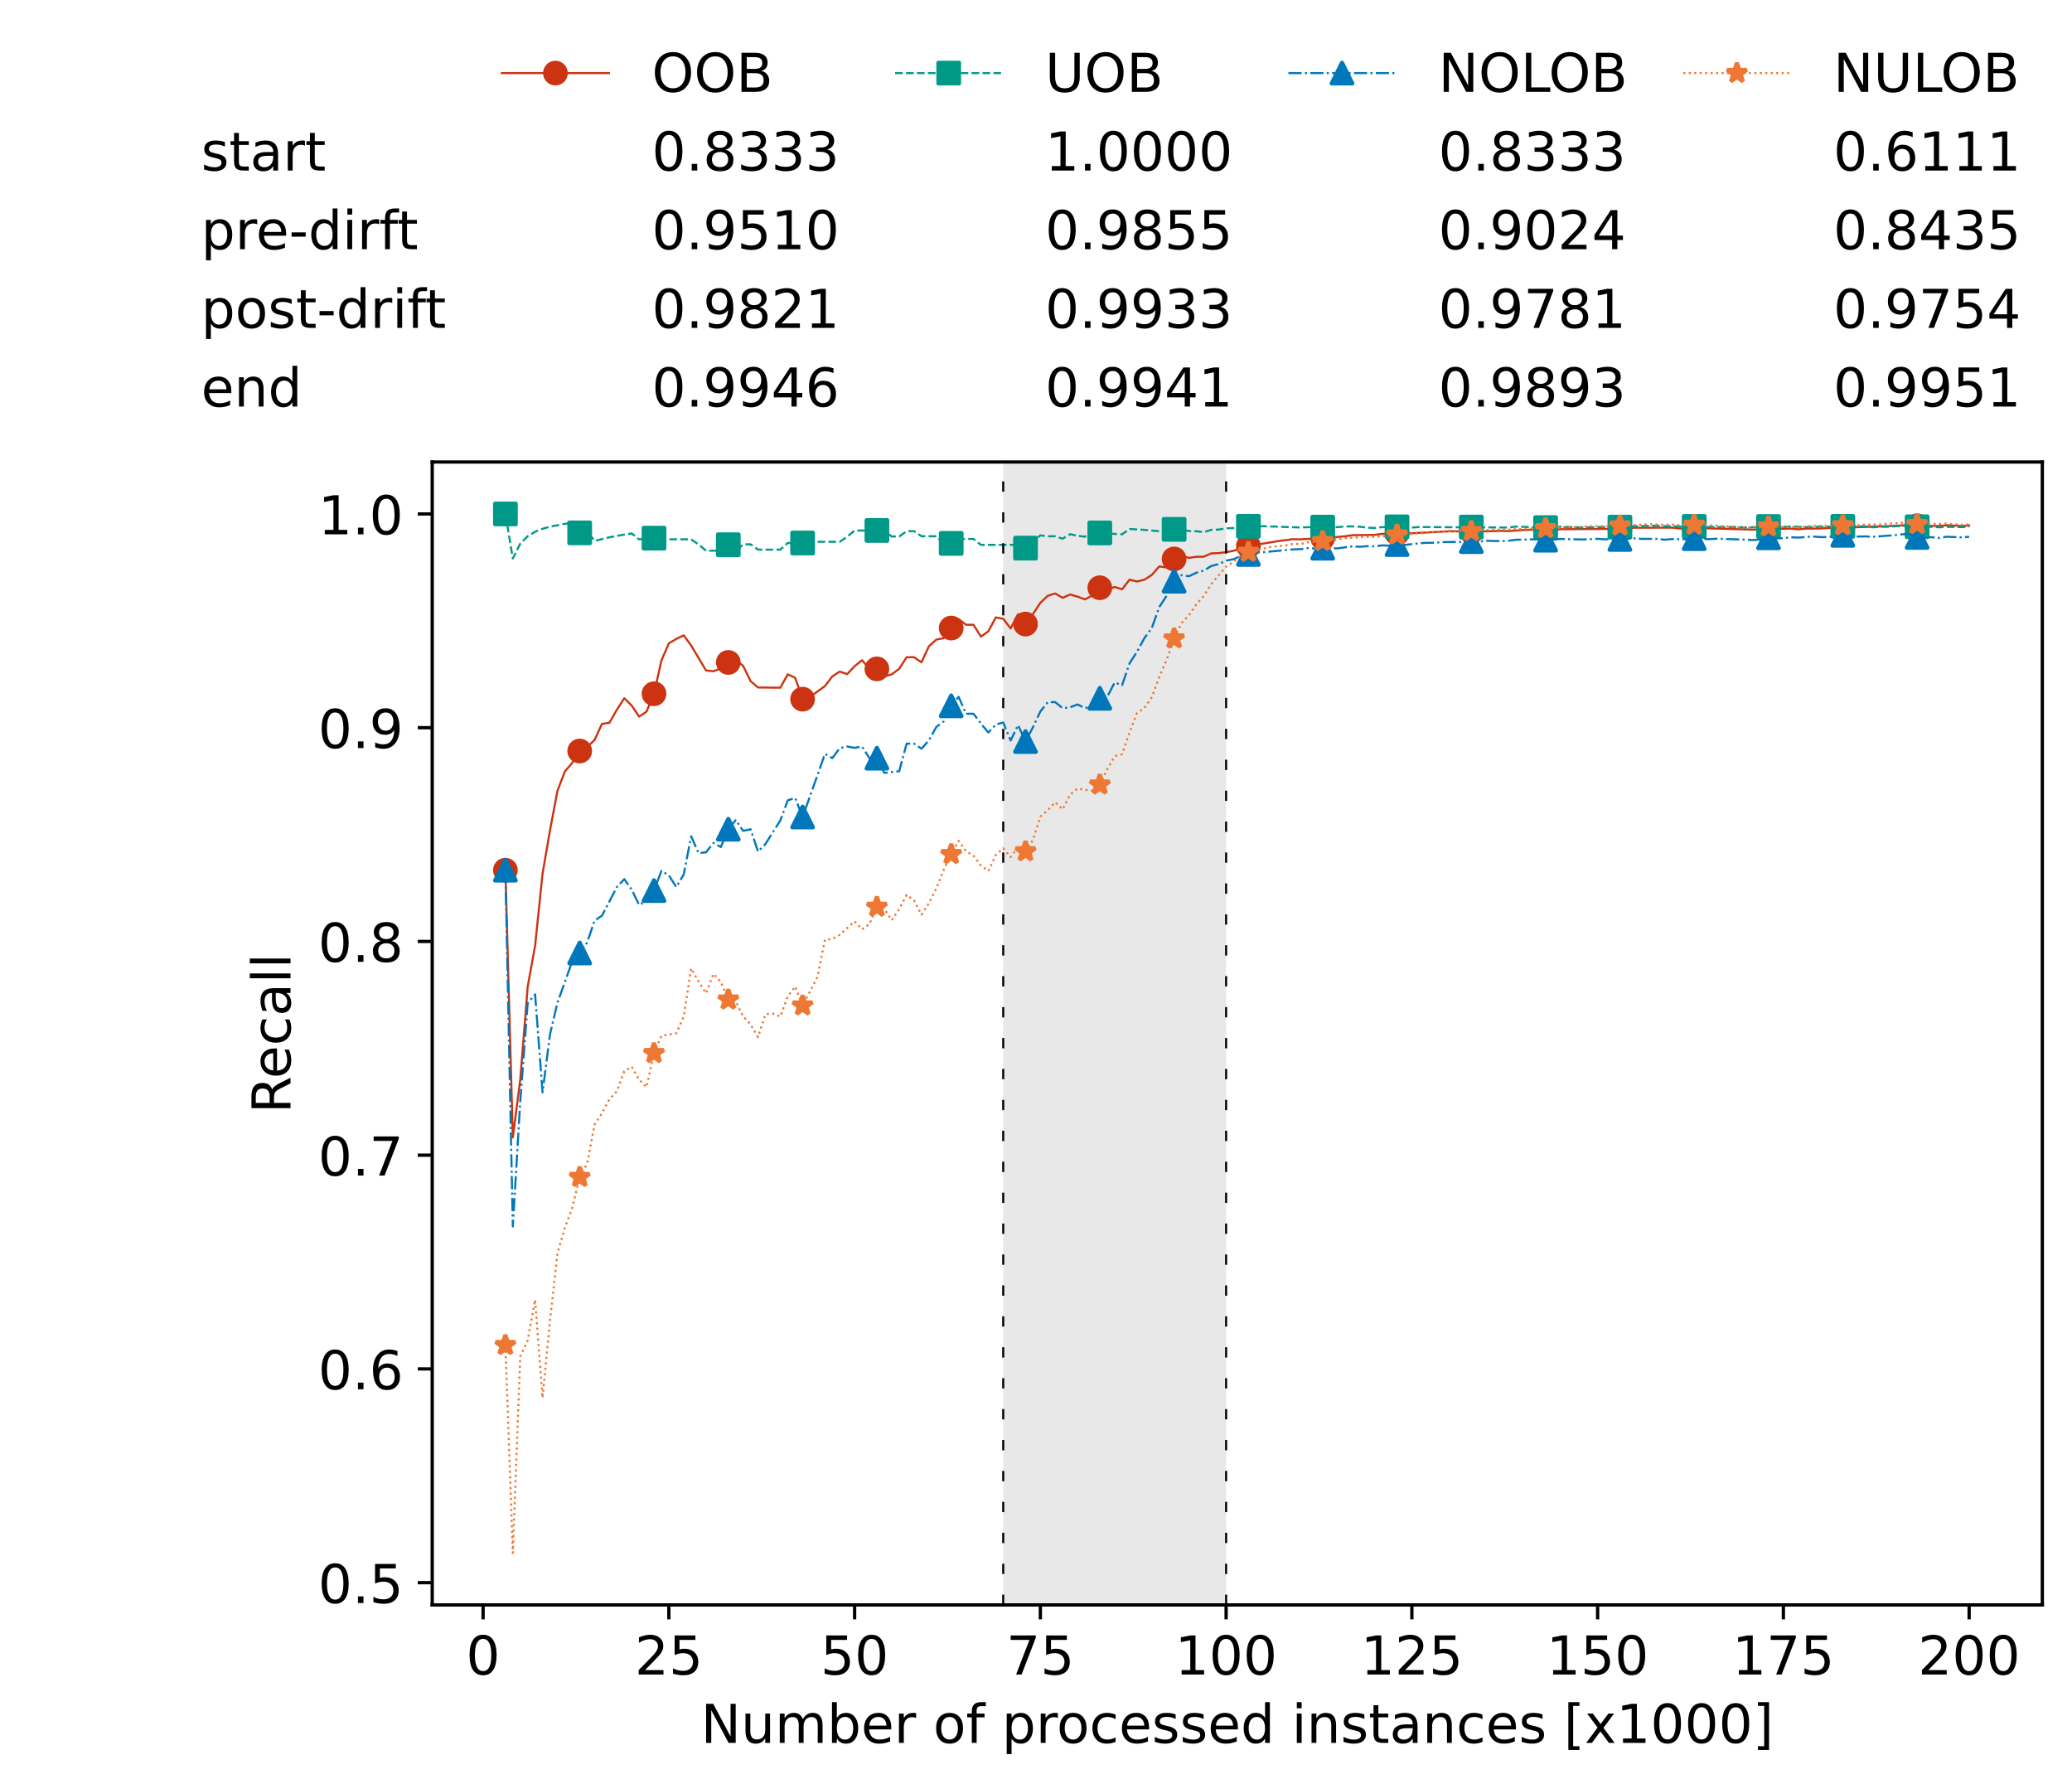 <?xml version="1.0" encoding="utf-8" standalone="no"?>
<!DOCTYPE svg PUBLIC "-//W3C//DTD SVG 1.1//EN"
  "http://www.w3.org/Graphics/SVG/1.1/DTD/svg11.dtd">
<!-- Created with matplotlib (https://matplotlib.org/) -->
<svg height="432.615pt" version="1.1" viewBox="0 0 502.65 432.615" width="502.65pt" xmlns="http://www.w3.org/2000/svg" xmlns:xlink="http://www.w3.org/1999/xlink">
 <defs>
  <style type="text/css">*{stroke-linecap:butt;stroke-linejoin:round;}</style>
 </defs>
 <g id="figure_1">
  <g id="patch_1">
   <path d="M 0 432.615 
L 502.65 432.615 
L 502.65 0 
L 0 0 
z
" style="fill:#ffffff;"/>
  </g>
  <g id="axes_1">
   <g id="patch_2">
    <path d="M 104.85 389.252 
L 495.45 389.252 
L 495.45 112.052 
L 104.85 112.052 
z
" style="fill:#ffffff;"/>
   </g>
   <g id="patch_3">
    <path clip-path="url(#p78796650f0)" d="M 297.446 389.252 
L 297.446 112.052 
L 243.372 112.052 
L 243.372 389.252 
z
" style="fill:#d3d3d3;opacity:0.5;"/>
   </g>
   <g id="matplotlib.axis_1">
    <g id="xtick_1">
     <g id="line2d_1">
      <defs>
       <path d="M 0 0 
L 0 3.5 
" id="m66354fc87b" style="stroke:#000000;stroke-width:0.8;"/>
      </defs>
      <g>
       <use style="stroke:#000000;stroke-width:0.8;" x="117.197" xlink:href="#m66354fc87b" y="389.252"/>
      </g>
     </g>
     <g id="text_1">
      <!-- 0 -->
      <g transform="translate(113.061 406.13)scale(0.13 -0.13)">
       <defs>
        <path d="M 31.781 66.406 
Q 24.172 66.406 20.328 58.906 
Q 16.5 51.422 16.5 36.375 
Q 16.5 21.391 20.328 13.891 
Q 24.172 6.391 31.781 6.391 
Q 39.453 6.391 43.281 13.891 
Q 47.125 21.391 47.125 36.375 
Q 47.125 51.422 43.281 58.906 
Q 39.453 66.406 31.781 66.406 
z
M 31.781 74.219 
Q 44.047 74.219 50.516 64.516 
Q 56.984 54.828 56.984 36.375 
Q 56.984 17.969 50.516 8.266 
Q 44.047 -1.422 31.781 -1.422 
Q 19.531 -1.422 13.062 8.266 
Q 6.594 17.969 6.594 36.375 
Q 6.594 54.828 13.062 64.516 
Q 19.531 74.219 31.781 74.219 
z
" id="DejaVuSans-48"/>
       </defs>
       <use xlink:href="#DejaVuSans-48"/>
      </g>
     </g>
    </g>
    <g id="xtick_2">
     <g id="line2d_2">
      <g>
       <use style="stroke:#000000;stroke-width:0.8;" x="162.259" xlink:href="#m66354fc87b" y="389.252"/>
      </g>
     </g>
     <g id="text_2">
      <!-- 25 -->
      <g transform="translate(153.988 406.13)scale(0.13 -0.13)">
       <defs>
        <path d="M 19.188 8.297 
L 53.609 8.297 
L 53.609 0 
L 7.328 0 
L 7.328 8.297 
Q 12.938 14.109 22.625 23.891 
Q 32.328 33.688 34.812 36.531 
Q 39.547 41.844 41.422 45.531 
Q 43.312 49.219 43.312 52.781 
Q 43.312 58.594 39.234 62.25 
Q 35.156 65.922 28.609 65.922 
Q 23.969 65.922 18.812 64.312 
Q 13.672 62.703 7.812 59.422 
L 7.812 69.391 
Q 13.766 71.781 18.938 73 
Q 24.125 74.219 28.422 74.219 
Q 39.75 74.219 46.484 68.547 
Q 53.219 62.891 53.219 53.422 
Q 53.219 48.922 51.531 44.891 
Q 49.859 40.875 45.406 35.406 
Q 44.188 33.984 37.641 27.219 
Q 31.109 20.453 19.188 8.297 
z
" id="DejaVuSans-50"/>
        <path d="M 10.797 72.906 
L 49.516 72.906 
L 49.516 64.594 
L 19.828 64.594 
L 19.828 46.734 
Q 21.969 47.469 24.109 47.828 
Q 26.266 48.188 28.422 48.188 
Q 40.625 48.188 47.75 41.5 
Q 54.891 34.812 54.891 23.391 
Q 54.891 11.625 47.562 5.094 
Q 40.234 -1.422 26.906 -1.422 
Q 22.312 -1.422 17.547 -0.641 
Q 12.797 0.141 7.719 1.703 
L 7.719 11.625 
Q 12.109 9.234 16.797 8.062 
Q 21.484 6.891 26.703 6.891 
Q 35.156 6.891 40.078 11.328 
Q 45.016 15.766 45.016 23.391 
Q 45.016 31 40.078 35.438 
Q 35.156 39.891 26.703 39.891 
Q 22.75 39.891 18.812 39.016 
Q 14.891 38.141 10.797 36.281 
z
" id="DejaVuSans-53"/>
       </defs>
       <use xlink:href="#DejaVuSans-50"/>
       <use x="63.623" xlink:href="#DejaVuSans-53"/>
      </g>
     </g>
    </g>
    <g id="xtick_3">
     <g id="line2d_3">
      <g>
       <use style="stroke:#000000;stroke-width:0.8;" x="207.322" xlink:href="#m66354fc87b" y="389.252"/>
      </g>
     </g>
     <g id="text_3">
      <!-- 50 -->
      <g transform="translate(199.05 406.13)scale(0.13 -0.13)">
       <use xlink:href="#DejaVuSans-53"/>
       <use x="63.623" xlink:href="#DejaVuSans-48"/>
      </g>
     </g>
    </g>
    <g id="xtick_4">
     <g id="line2d_4">
      <g>
       <use style="stroke:#000000;stroke-width:0.8;" x="252.384" xlink:href="#m66354fc87b" y="389.252"/>
      </g>
     </g>
     <g id="text_4">
      <!-- 75 -->
      <g transform="translate(244.113 406.13)scale(0.13 -0.13)">
       <defs>
        <path d="M 8.203 72.906 
L 55.078 72.906 
L 55.078 68.703 
L 28.609 0 
L 18.312 0 
L 43.219 64.594 
L 8.203 64.594 
z
" id="DejaVuSans-55"/>
       </defs>
       <use xlink:href="#DejaVuSans-55"/>
       <use x="63.623" xlink:href="#DejaVuSans-53"/>
      </g>
     </g>
    </g>
    <g id="xtick_5">
     <g id="line2d_5">
      <g>
       <use style="stroke:#000000;stroke-width:0.8;" x="297.446" xlink:href="#m66354fc87b" y="389.252"/>
      </g>
     </g>
     <g id="text_5">
      <!-- 100 -->
      <g transform="translate(285.039 406.13)scale(0.13 -0.13)">
       <defs>
        <path d="M 12.406 8.297 
L 28.516 8.297 
L 28.516 63.922 
L 10.984 60.406 
L 10.984 69.391 
L 28.422 72.906 
L 38.281 72.906 
L 38.281 8.297 
L 54.391 8.297 
L 54.391 0 
L 12.406 0 
z
" id="DejaVuSans-49"/>
       </defs>
       <use xlink:href="#DejaVuSans-49"/>
       <use x="63.623" xlink:href="#DejaVuSans-48"/>
       <use x="127.246" xlink:href="#DejaVuSans-48"/>
      </g>
     </g>
    </g>
    <g id="xtick_6">
     <g id="line2d_6">
      <g>
       <use style="stroke:#000000;stroke-width:0.8;" x="342.509" xlink:href="#m66354fc87b" y="389.252"/>
      </g>
     </g>
     <g id="text_6">
      <!-- 125 -->
      <g transform="translate(330.102 406.13)scale(0.13 -0.13)">
       <use xlink:href="#DejaVuSans-49"/>
       <use x="63.623" xlink:href="#DejaVuSans-50"/>
       <use x="127.246" xlink:href="#DejaVuSans-53"/>
      </g>
     </g>
    </g>
    <g id="xtick_7">
     <g id="line2d_7">
      <g>
       <use style="stroke:#000000;stroke-width:0.8;" x="387.571" xlink:href="#m66354fc87b" y="389.252"/>
      </g>
     </g>
     <g id="text_7">
      <!-- 150 -->
      <g transform="translate(375.164 406.13)scale(0.13 -0.13)">
       <use xlink:href="#DejaVuSans-49"/>
       <use x="63.623" xlink:href="#DejaVuSans-53"/>
       <use x="127.246" xlink:href="#DejaVuSans-48"/>
      </g>
     </g>
    </g>
    <g id="xtick_8">
     <g id="line2d_8">
      <g>
       <use style="stroke:#000000;stroke-width:0.8;" x="432.633" xlink:href="#m66354fc87b" y="389.252"/>
      </g>
     </g>
     <g id="text_8">
      <!-- 175 -->
      <g transform="translate(420.226 406.13)scale(0.13 -0.13)">
       <use xlink:href="#DejaVuSans-49"/>
       <use x="63.623" xlink:href="#DejaVuSans-55"/>
       <use x="127.246" xlink:href="#DejaVuSans-53"/>
      </g>
     </g>
    </g>
    <g id="xtick_9">
     <g id="line2d_9">
      <g>
       <use style="stroke:#000000;stroke-width:0.8;" x="477.695" xlink:href="#m66354fc87b" y="389.252"/>
      </g>
     </g>
     <g id="text_9">
      <!-- 200 -->
      <g transform="translate(465.289 406.13)scale(0.13 -0.13)">
       <use xlink:href="#DejaVuSans-50"/>
       <use x="63.623" xlink:href="#DejaVuSans-48"/>
       <use x="127.246" xlink:href="#DejaVuSans-48"/>
      </g>
     </g>
    </g>
    <g id="text_10">
     <!-- Number of processed instances [x1000] -->
     <g transform="translate(170.025 422.711)scale(0.13 -0.13)">
      <defs>
       <path d="M 9.812 72.906 
L 23.094 72.906 
L 55.422 11.922 
L 55.422 72.906 
L 64.984 72.906 
L 64.984 0 
L 51.703 0 
L 19.391 60.984 
L 19.391 0 
L 9.812 0 
z
" id="DejaVuSans-78"/>
       <path d="M 8.5 21.578 
L 8.5 54.688 
L 17.484 54.688 
L 17.484 21.922 
Q 17.484 14.156 20.5 10.266 
Q 23.531 6.391 29.594 6.391 
Q 36.859 6.391 41.078 11.031 
Q 45.312 15.672 45.312 23.688 
L 45.312 54.688 
L 54.297 54.688 
L 54.297 0 
L 45.312 0 
L 45.312 8.406 
Q 42.047 3.422 37.719 1 
Q 33.406 -1.422 27.688 -1.422 
Q 18.266 -1.422 13.375 4.438 
Q 8.5 10.297 8.5 21.578 
z
M 31.109 56 
z
" id="DejaVuSans-117"/>
       <path d="M 52 44.188 
Q 55.375 50.25 60.062 53.125 
Q 64.75 56 71.094 56 
Q 79.641 56 84.281 50.016 
Q 88.922 44.047 88.922 33.016 
L 88.922 0 
L 79.891 0 
L 79.891 32.719 
Q 79.891 40.578 77.094 44.375 
Q 74.312 48.188 68.609 48.188 
Q 61.625 48.188 57.562 43.547 
Q 53.516 38.922 53.516 30.906 
L 53.516 0 
L 44.484 0 
L 44.484 32.719 
Q 44.484 40.625 41.703 44.406 
Q 38.922 48.188 33.109 48.188 
Q 26.219 48.188 22.156 43.531 
Q 18.109 38.875 18.109 30.906 
L 18.109 0 
L 9.078 0 
L 9.078 54.688 
L 18.109 54.688 
L 18.109 46.188 
Q 21.188 51.219 25.484 53.609 
Q 29.781 56 35.688 56 
Q 41.656 56 45.828 52.969 
Q 50 49.953 52 44.188 
z
" id="DejaVuSans-109"/>
       <path d="M 48.688 27.297 
Q 48.688 37.203 44.609 42.844 
Q 40.531 48.484 33.406 48.484 
Q 26.266 48.484 22.188 42.844 
Q 18.109 37.203 18.109 27.297 
Q 18.109 17.391 22.188 11.75 
Q 26.266 6.109 33.406 6.109 
Q 40.531 6.109 44.609 11.75 
Q 48.688 17.391 48.688 27.297 
z
M 18.109 46.391 
Q 20.953 51.266 25.266 53.625 
Q 29.594 56 35.594 56 
Q 45.562 56 51.781 48.094 
Q 58.016 40.188 58.016 27.297 
Q 58.016 14.406 51.781 6.484 
Q 45.562 -1.422 35.594 -1.422 
Q 29.594 -1.422 25.266 0.953 
Q 20.953 3.328 18.109 8.203 
L 18.109 0 
L 9.078 0 
L 9.078 75.984 
L 18.109 75.984 
z
" id="DejaVuSans-98"/>
       <path d="M 56.203 29.594 
L 56.203 25.203 
L 14.891 25.203 
Q 15.484 15.922 20.484 11.062 
Q 25.484 6.203 34.422 6.203 
Q 39.594 6.203 44.453 7.469 
Q 49.312 8.734 54.109 11.281 
L 54.109 2.781 
Q 49.266 0.734 44.188 -0.344 
Q 39.109 -1.422 33.891 -1.422 
Q 20.797 -1.422 13.156 6.188 
Q 5.516 13.812 5.516 26.812 
Q 5.516 40.234 12.766 48.109 
Q 20.016 56 32.328 56 
Q 43.359 56 49.781 48.891 
Q 56.203 41.797 56.203 29.594 
z
M 47.219 32.234 
Q 47.125 39.594 43.094 43.984 
Q 39.062 48.391 32.422 48.391 
Q 24.906 48.391 20.391 44.141 
Q 15.875 39.891 15.188 32.172 
z
" id="DejaVuSans-101"/>
       <path d="M 41.109 46.297 
Q 39.594 47.172 37.812 47.578 
Q 36.031 48 33.891 48 
Q 26.266 48 22.188 43.047 
Q 18.109 38.094 18.109 28.812 
L 18.109 0 
L 9.078 0 
L 9.078 54.688 
L 18.109 54.688 
L 18.109 46.188 
Q 20.953 51.172 25.484 53.578 
Q 30.031 56 36.531 56 
Q 37.453 56 38.578 55.875 
Q 39.703 55.766 41.062 55.516 
z
" id="DejaVuSans-114"/>
       <path id="DejaVuSans-32"/>
       <path d="M 30.609 48.391 
Q 23.391 48.391 19.188 42.75 
Q 14.984 37.109 14.984 27.297 
Q 14.984 17.484 19.156 11.844 
Q 23.344 6.203 30.609 6.203 
Q 37.797 6.203 41.984 11.859 
Q 46.188 17.531 46.188 27.297 
Q 46.188 37.016 41.984 42.703 
Q 37.797 48.391 30.609 48.391 
z
M 30.609 56 
Q 42.328 56 49.016 48.375 
Q 55.719 40.766 55.719 27.297 
Q 55.719 13.875 49.016 6.219 
Q 42.328 -1.422 30.609 -1.422 
Q 18.844 -1.422 12.172 6.219 
Q 5.516 13.875 5.516 27.297 
Q 5.516 40.766 12.172 48.375 
Q 18.844 56 30.609 56 
z
" id="DejaVuSans-111"/>
       <path d="M 37.109 75.984 
L 37.109 68.5 
L 28.516 68.5 
Q 23.688 68.5 21.797 66.547 
Q 19.922 64.594 19.922 59.516 
L 19.922 54.688 
L 34.719 54.688 
L 34.719 47.703 
L 19.922 47.703 
L 19.922 0 
L 10.891 0 
L 10.891 47.703 
L 2.297 47.703 
L 2.297 54.688 
L 10.891 54.688 
L 10.891 58.5 
Q 10.891 67.625 15.141 71.797 
Q 19.391 75.984 28.609 75.984 
z
" id="DejaVuSans-102"/>
       <path d="M 18.109 8.203 
L 18.109 -20.797 
L 9.078 -20.797 
L 9.078 54.688 
L 18.109 54.688 
L 18.109 46.391 
Q 20.953 51.266 25.266 53.625 
Q 29.594 56 35.594 56 
Q 45.562 56 51.781 48.094 
Q 58.016 40.188 58.016 27.297 
Q 58.016 14.406 51.781 6.484 
Q 45.562 -1.422 35.594 -1.422 
Q 29.594 -1.422 25.266 0.953 
Q 20.953 3.328 18.109 8.203 
z
M 48.688 27.297 
Q 48.688 37.203 44.609 42.844 
Q 40.531 48.484 33.406 48.484 
Q 26.266 48.484 22.188 42.844 
Q 18.109 37.203 18.109 27.297 
Q 18.109 17.391 22.188 11.75 
Q 26.266 6.109 33.406 6.109 
Q 40.531 6.109 44.609 11.75 
Q 48.688 17.391 48.688 27.297 
z
" id="DejaVuSans-112"/>
       <path d="M 48.781 52.594 
L 48.781 44.188 
Q 44.969 46.297 41.141 47.344 
Q 37.312 48.391 33.406 48.391 
Q 24.656 48.391 19.812 42.844 
Q 14.984 37.312 14.984 27.297 
Q 14.984 17.281 19.812 11.734 
Q 24.656 6.203 33.406 6.203 
Q 37.312 6.203 41.141 7.25 
Q 44.969 8.297 48.781 10.406 
L 48.781 2.094 
Q 45.016 0.344 40.984 -0.531 
Q 36.969 -1.422 32.422 -1.422 
Q 20.062 -1.422 12.781 6.344 
Q 5.516 14.109 5.516 27.297 
Q 5.516 40.672 12.859 48.328 
Q 20.219 56 33.016 56 
Q 37.156 56 41.109 55.141 
Q 45.062 54.297 48.781 52.594 
z
" id="DejaVuSans-99"/>
       <path d="M 44.281 53.078 
L 44.281 44.578 
Q 40.484 46.531 36.375 47.5 
Q 32.281 48.484 27.875 48.484 
Q 21.188 48.484 17.844 46.438 
Q 14.5 44.391 14.5 40.281 
Q 14.5 37.156 16.891 35.375 
Q 19.281 33.594 26.516 31.984 
L 29.594 31.297 
Q 39.156 29.25 43.188 25.516 
Q 47.219 21.781 47.219 15.094 
Q 47.219 7.469 41.188 3.016 
Q 35.156 -1.422 24.609 -1.422 
Q 20.219 -1.422 15.453 -0.562 
Q 10.688 0.297 5.422 2 
L 5.422 11.281 
Q 10.406 8.688 15.234 7.391 
Q 20.062 6.109 24.812 6.109 
Q 31.156 6.109 34.562 8.281 
Q 37.984 10.453 37.984 14.406 
Q 37.984 18.062 35.516 20.016 
Q 33.062 21.969 24.703 23.781 
L 21.578 24.516 
Q 13.234 26.266 9.516 29.906 
Q 5.812 33.547 5.812 39.891 
Q 5.812 47.609 11.281 51.797 
Q 16.75 56 26.812 56 
Q 31.781 56 36.172 55.266 
Q 40.578 54.547 44.281 53.078 
z
" id="DejaVuSans-115"/>
       <path d="M 45.406 46.391 
L 45.406 75.984 
L 54.391 75.984 
L 54.391 0 
L 45.406 0 
L 45.406 8.203 
Q 42.578 3.328 38.25 0.953 
Q 33.938 -1.422 27.875 -1.422 
Q 17.969 -1.422 11.734 6.484 
Q 5.516 14.406 5.516 27.297 
Q 5.516 40.188 11.734 48.094 
Q 17.969 56 27.875 56 
Q 33.938 56 38.25 53.625 
Q 42.578 51.266 45.406 46.391 
z
M 14.797 27.297 
Q 14.797 17.391 18.875 11.75 
Q 22.953 6.109 30.078 6.109 
Q 37.203 6.109 41.297 11.75 
Q 45.406 17.391 45.406 27.297 
Q 45.406 37.203 41.297 42.844 
Q 37.203 48.484 30.078 48.484 
Q 22.953 48.484 18.875 42.844 
Q 14.797 37.203 14.797 27.297 
z
" id="DejaVuSans-100"/>
       <path d="M 9.422 54.688 
L 18.406 54.688 
L 18.406 0 
L 9.422 0 
z
M 9.422 75.984 
L 18.406 75.984 
L 18.406 64.594 
L 9.422 64.594 
z
" id="DejaVuSans-105"/>
       <path d="M 54.891 33.016 
L 54.891 0 
L 45.906 0 
L 45.906 32.719 
Q 45.906 40.484 42.875 44.328 
Q 39.844 48.188 33.797 48.188 
Q 26.516 48.188 22.312 43.547 
Q 18.109 38.922 18.109 30.906 
L 18.109 0 
L 9.078 0 
L 9.078 54.688 
L 18.109 54.688 
L 18.109 46.188 
Q 21.344 51.125 25.703 53.562 
Q 30.078 56 35.797 56 
Q 45.219 56 50.047 50.172 
Q 54.891 44.344 54.891 33.016 
z
" id="DejaVuSans-110"/>
       <path d="M 18.312 70.219 
L 18.312 54.688 
L 36.812 54.688 
L 36.812 47.703 
L 18.312 47.703 
L 18.312 18.016 
Q 18.312 11.328 20.141 9.422 
Q 21.969 7.516 27.594 7.516 
L 36.812 7.516 
L 36.812 0 
L 27.594 0 
Q 17.188 0 13.234 3.875 
Q 9.281 7.766 9.281 18.016 
L 9.281 47.703 
L 2.688 47.703 
L 2.688 54.688 
L 9.281 54.688 
L 9.281 70.219 
z
" id="DejaVuSans-116"/>
       <path d="M 34.281 27.484 
Q 23.391 27.484 19.188 25 
Q 14.984 22.516 14.984 16.5 
Q 14.984 11.719 18.141 8.906 
Q 21.297 6.109 26.703 6.109 
Q 34.188 6.109 38.703 11.406 
Q 43.219 16.703 43.219 25.484 
L 43.219 27.484 
z
M 52.203 31.203 
L 52.203 0 
L 43.219 0 
L 43.219 8.297 
Q 40.141 3.328 35.547 0.953 
Q 30.953 -1.422 24.312 -1.422 
Q 15.922 -1.422 10.953 3.297 
Q 6 8.016 6 15.922 
Q 6 25.141 12.172 29.828 
Q 18.359 34.516 30.609 34.516 
L 43.219 34.516 
L 43.219 35.406 
Q 43.219 41.609 39.141 45 
Q 35.062 48.391 27.688 48.391 
Q 23 48.391 18.547 47.266 
Q 14.109 46.141 10.016 43.891 
L 10.016 52.203 
Q 14.938 54.109 19.578 55.047 
Q 24.219 56 28.609 56 
Q 40.484 56 46.344 49.844 
Q 52.203 43.703 52.203 31.203 
z
" id="DejaVuSans-97"/>
       <path d="M 8.594 75.984 
L 29.297 75.984 
L 29.297 69 
L 17.578 69 
L 17.578 -6.203 
L 29.297 -6.203 
L 29.297 -13.188 
L 8.594 -13.188 
z
" id="DejaVuSans-91"/>
       <path d="M 54.891 54.688 
L 35.109 28.078 
L 55.906 0 
L 45.312 0 
L 29.391 21.484 
L 13.484 0 
L 2.875 0 
L 24.125 28.609 
L 4.688 54.688 
L 15.281 54.688 
L 29.781 35.203 
L 44.281 54.688 
z
" id="DejaVuSans-120"/>
       <path d="M 30.422 75.984 
L 30.422 -13.188 
L 9.719 -13.188 
L 9.719 -6.203 
L 21.391 -6.203 
L 21.391 69 
L 9.719 69 
L 9.719 75.984 
z
" id="DejaVuSans-93"/>
      </defs>
      <use xlink:href="#DejaVuSans-78"/>
      <use x="74.805" xlink:href="#DejaVuSans-117"/>
      <use x="138.184" xlink:href="#DejaVuSans-109"/>
      <use x="235.596" xlink:href="#DejaVuSans-98"/>
      <use x="299.072" xlink:href="#DejaVuSans-101"/>
      <use x="360.596" xlink:href="#DejaVuSans-114"/>
      <use x="401.709" xlink:href="#DejaVuSans-32"/>
      <use x="433.496" xlink:href="#DejaVuSans-111"/>
      <use x="494.678" xlink:href="#DejaVuSans-102"/>
      <use x="529.883" xlink:href="#DejaVuSans-32"/>
      <use x="561.67" xlink:href="#DejaVuSans-112"/>
      <use x="625.146" xlink:href="#DejaVuSans-114"/>
      <use x="664.01" xlink:href="#DejaVuSans-111"/>
      <use x="725.191" xlink:href="#DejaVuSans-99"/>
      <use x="780.172" xlink:href="#DejaVuSans-101"/>
      <use x="841.695" xlink:href="#DejaVuSans-115"/>
      <use x="893.795" xlink:href="#DejaVuSans-115"/>
      <use x="945.895" xlink:href="#DejaVuSans-101"/>
      <use x="1007.418" xlink:href="#DejaVuSans-100"/>
      <use x="1070.895" xlink:href="#DejaVuSans-32"/>
      <use x="1102.682" xlink:href="#DejaVuSans-105"/>
      <use x="1130.465" xlink:href="#DejaVuSans-110"/>
      <use x="1193.844" xlink:href="#DejaVuSans-115"/>
      <use x="1245.943" xlink:href="#DejaVuSans-116"/>
      <use x="1285.152" xlink:href="#DejaVuSans-97"/>
      <use x="1346.432" xlink:href="#DejaVuSans-110"/>
      <use x="1409.811" xlink:href="#DejaVuSans-99"/>
      <use x="1464.791" xlink:href="#DejaVuSans-101"/>
      <use x="1526.314" xlink:href="#DejaVuSans-115"/>
      <use x="1578.414" xlink:href="#DejaVuSans-32"/>
      <use x="1610.201" xlink:href="#DejaVuSans-91"/>
      <use x="1649.215" xlink:href="#DejaVuSans-120"/>
      <use x="1708.395" xlink:href="#DejaVuSans-49"/>
      <use x="1772.018" xlink:href="#DejaVuSans-48"/>
      <use x="1835.641" xlink:href="#DejaVuSans-48"/>
      <use x="1899.264" xlink:href="#DejaVuSans-48"/>
      <use x="1962.887" xlink:href="#DejaVuSans-93"/>
     </g>
    </g>
   </g>
   <g id="matplotlib.axis_2">
    <g id="ytick_1">
     <g id="line2d_10">
      <defs>
       <path d="M 0 0 
L -3.5 0 
" id="m9540702ffd" style="stroke:#000000;stroke-width:0.8;"/>
      </defs>
      <g>
       <use style="stroke:#000000;stroke-width:0.8;" x="104.85" xlink:href="#m9540702ffd" y="383.852"/>
      </g>
     </g>
     <g id="text_11">
      <!-- 0.5 -->
      <g transform="translate(77.176 388.791)scale(0.13 -0.13)">
       <defs>
        <path d="M 10.688 12.406 
L 21 12.406 
L 21 0 
L 10.688 0 
z
" id="DejaVuSans-46"/>
       </defs>
       <use xlink:href="#DejaVuSans-48"/>
       <use x="63.623" xlink:href="#DejaVuSans-46"/>
       <use x="95.41" xlink:href="#DejaVuSans-53"/>
      </g>
     </g>
    </g>
    <g id="ytick_2">
     <g id="line2d_11">
      <g>
       <use style="stroke:#000000;stroke-width:0.8;" x="104.85" xlink:href="#m9540702ffd" y="332.012"/>
      </g>
     </g>
     <g id="text_12">
      <!-- 0.6 -->
      <g transform="translate(77.176 336.951)scale(0.13 -0.13)">
       <defs>
        <path d="M 33.016 40.375 
Q 26.375 40.375 22.484 35.828 
Q 18.609 31.297 18.609 23.391 
Q 18.609 15.531 22.484 10.953 
Q 26.375 6.391 33.016 6.391 
Q 39.656 6.391 43.531 10.953 
Q 47.406 15.531 47.406 23.391 
Q 47.406 31.297 43.531 35.828 
Q 39.656 40.375 33.016 40.375 
z
M 52.594 71.297 
L 52.594 62.312 
Q 48.875 64.062 45.094 64.984 
Q 41.312 65.922 37.594 65.922 
Q 27.828 65.922 22.672 59.328 
Q 17.531 52.734 16.797 39.406 
Q 19.672 43.656 24.016 45.922 
Q 28.375 48.188 33.594 48.188 
Q 44.578 48.188 50.953 41.516 
Q 57.328 34.859 57.328 23.391 
Q 57.328 12.156 50.688 5.359 
Q 44.047 -1.422 33.016 -1.422 
Q 20.359 -1.422 13.672 8.266 
Q 6.984 17.969 6.984 36.375 
Q 6.984 53.656 15.188 63.938 
Q 23.391 74.219 37.203 74.219 
Q 40.922 74.219 44.703 73.484 
Q 48.484 72.75 52.594 71.297 
z
" id="DejaVuSans-54"/>
       </defs>
       <use xlink:href="#DejaVuSans-48"/>
       <use x="63.623" xlink:href="#DejaVuSans-46"/>
       <use x="95.41" xlink:href="#DejaVuSans-54"/>
      </g>
     </g>
    </g>
    <g id="ytick_3">
     <g id="line2d_12">
      <g>
       <use style="stroke:#000000;stroke-width:0.8;" x="104.85" xlink:href="#m9540702ffd" y="280.172"/>
      </g>
     </g>
     <g id="text_13">
      <!-- 0.7 -->
      <g transform="translate(77.176 285.111)scale(0.13 -0.13)">
       <use xlink:href="#DejaVuSans-48"/>
       <use x="63.623" xlink:href="#DejaVuSans-46"/>
       <use x="95.41" xlink:href="#DejaVuSans-55"/>
      </g>
     </g>
    </g>
    <g id="ytick_4">
     <g id="line2d_13">
      <g>
       <use style="stroke:#000000;stroke-width:0.8;" x="104.85" xlink:href="#m9540702ffd" y="228.332"/>
      </g>
     </g>
     <g id="text_14">
      <!-- 0.8 -->
      <g transform="translate(77.176 233.271)scale(0.13 -0.13)">
       <defs>
        <path d="M 31.781 34.625 
Q 24.75 34.625 20.719 30.859 
Q 16.703 27.094 16.703 20.516 
Q 16.703 13.922 20.719 10.156 
Q 24.75 6.391 31.781 6.391 
Q 38.812 6.391 42.859 10.172 
Q 46.922 13.969 46.922 20.516 
Q 46.922 27.094 42.891 30.859 
Q 38.875 34.625 31.781 34.625 
z
M 21.922 38.812 
Q 15.578 40.375 12.031 44.719 
Q 8.5 49.078 8.5 55.328 
Q 8.5 64.062 14.719 69.141 
Q 20.953 74.219 31.781 74.219 
Q 42.672 74.219 48.875 69.141 
Q 55.078 64.062 55.078 55.328 
Q 55.078 49.078 51.531 44.719 
Q 48 40.375 41.703 38.812 
Q 48.828 37.156 52.797 32.312 
Q 56.781 27.484 56.781 20.516 
Q 56.781 9.906 50.312 4.234 
Q 43.844 -1.422 31.781 -1.422 
Q 19.734 -1.422 13.25 4.234 
Q 6.781 9.906 6.781 20.516 
Q 6.781 27.484 10.781 32.312 
Q 14.797 37.156 21.922 38.812 
z
M 18.312 54.391 
Q 18.312 48.734 21.844 45.562 
Q 25.391 42.391 31.781 42.391 
Q 38.141 42.391 41.719 45.562 
Q 45.312 48.734 45.312 54.391 
Q 45.312 60.062 41.719 63.234 
Q 38.141 66.406 31.781 66.406 
Q 25.391 66.406 21.844 63.234 
Q 18.312 60.062 18.312 54.391 
z
" id="DejaVuSans-56"/>
       </defs>
       <use xlink:href="#DejaVuSans-48"/>
       <use x="63.623" xlink:href="#DejaVuSans-46"/>
       <use x="95.41" xlink:href="#DejaVuSans-56"/>
      </g>
     </g>
    </g>
    <g id="ytick_5">
     <g id="line2d_14">
      <g>
       <use style="stroke:#000000;stroke-width:0.8;" x="104.85" xlink:href="#m9540702ffd" y="176.492"/>
      </g>
     </g>
     <g id="text_15">
      <!-- 0.9 -->
      <g transform="translate(77.176 181.431)scale(0.13 -0.13)">
       <defs>
        <path d="M 10.984 1.516 
L 10.984 10.5 
Q 14.703 8.734 18.5 7.812 
Q 22.312 6.891 25.984 6.891 
Q 35.75 6.891 40.891 13.453 
Q 46.047 20.016 46.781 33.406 
Q 43.953 29.203 39.594 26.953 
Q 35.25 24.703 29.984 24.703 
Q 19.047 24.703 12.672 31.312 
Q 6.297 37.938 6.297 49.422 
Q 6.297 60.641 12.938 67.422 
Q 19.578 74.219 30.609 74.219 
Q 43.266 74.219 49.922 64.516 
Q 56.594 54.828 56.594 36.375 
Q 56.594 19.141 48.406 8.859 
Q 40.234 -1.422 26.422 -1.422 
Q 22.703 -1.422 18.891 -0.688 
Q 15.094 0.047 10.984 1.516 
z
M 30.609 32.422 
Q 37.25 32.422 41.125 36.953 
Q 45.016 41.5 45.016 49.422 
Q 45.016 57.281 41.125 61.844 
Q 37.25 66.406 30.609 66.406 
Q 23.969 66.406 20.094 61.844 
Q 16.219 57.281 16.219 49.422 
Q 16.219 41.5 20.094 36.953 
Q 23.969 32.422 30.609 32.422 
z
" id="DejaVuSans-57"/>
       </defs>
       <use xlink:href="#DejaVuSans-48"/>
       <use x="63.623" xlink:href="#DejaVuSans-46"/>
       <use x="95.41" xlink:href="#DejaVuSans-57"/>
      </g>
     </g>
    </g>
    <g id="ytick_6">
     <g id="line2d_15">
      <g>
       <use style="stroke:#000000;stroke-width:0.8;" x="104.85" xlink:href="#m9540702ffd" y="124.652"/>
      </g>
     </g>
     <g id="text_16">
      <!-- 1.0 -->
      <g transform="translate(77.176 129.591)scale(0.13 -0.13)">
       <use xlink:href="#DejaVuSans-49"/>
       <use x="63.623" xlink:href="#DejaVuSans-46"/>
       <use x="95.41" xlink:href="#DejaVuSans-48"/>
      </g>
     </g>
    </g>
    <g id="text_17">
     <!-- Recall -->
     <g transform="translate(70.472 270.044)rotate(-90)scale(0.13 -0.13)">
      <defs>
       <path d="M 44.391 34.188 
Q 47.562 33.109 50.562 29.594 
Q 53.562 26.078 56.594 19.922 
L 66.609 0 
L 56 0 
L 46.688 18.703 
Q 43.062 26.031 39.672 28.422 
Q 36.281 30.812 30.422 30.812 
L 19.672 30.812 
L 19.672 0 
L 9.812 0 
L 9.812 72.906 
L 32.078 72.906 
Q 44.578 72.906 50.734 67.672 
Q 56.891 62.453 56.891 51.906 
Q 56.891 45.016 53.688 40.469 
Q 50.484 35.938 44.391 34.188 
z
M 19.672 64.797 
L 19.672 38.922 
L 32.078 38.922 
Q 39.203 38.922 42.844 42.219 
Q 46.484 45.516 46.484 51.906 
Q 46.484 58.297 42.844 61.547 
Q 39.203 64.797 32.078 64.797 
z
" id="DejaVuSans-82"/>
       <path d="M 9.422 75.984 
L 18.406 75.984 
L 18.406 0 
L 9.422 0 
z
" id="DejaVuSans-108"/>
      </defs>
      <use xlink:href="#DejaVuSans-82"/>
      <use x="64.982" xlink:href="#DejaVuSans-101"/>
      <use x="126.506" xlink:href="#DejaVuSans-99"/>
      <use x="181.486" xlink:href="#DejaVuSans-97"/>
      <use x="242.766" xlink:href="#DejaVuSans-108"/>
      <use x="270.549" xlink:href="#DejaVuSans-108"/>
     </g>
    </g>
   </g>
   <g id="line2d_16"/>
   <g id="line2d_17"/>
   <g id="line2d_18"/>
   <g id="line2d_19"/>
   <g id="line2d_20"/>
   <g id="line2d_21">
    <path clip-path="url(#p78796650f0)" d="M 122.605 211.052 
L 124.407 275.852 
L 126.21 261.831 
L 128.012 239.318 
L 129.815 229.345 
L 131.617 211.896 
L 133.419 201.434 
L 135.222 191.836 
L 137.024 187.114 
L 138.827 185.015 
L 140.629 182.146 
L 142.432 181.166 
L 144.234 179.477 
L 146.037 175.561 
L 147.839 175.309 
L 149.642 172.143 
L 151.444 169.35 
L 153.247 171.133 
L 155.049 173.802 
L 156.852 172.579 
L 158.654 168.259 
L 160.457 160.188 
L 162.259 156.027 
L 164.062 154.966 
L 165.864 154.083 
L 167.667 156.551 
L 171.272 162.603 
L 173.074 162.809 
L 174.877 162.099 
L 176.679 160.659 
L 178.482 159.992 
L 180.284 161.504 
L 182.087 165.207 
L 183.889 166.739 
L 189.297 166.787 
L 191.099 163.547 
L 192.902 164.386 
L 194.704 169.57 
L 196.507 169.002 
L 200.112 166.41 
L 201.914 164.053 
L 203.717 162.881 
L 205.519 163.498 
L 207.322 161.575 
L 209.124 160.135 
L 210.927 162.227 
L 212.729 162.227 
L 214.532 164.063 
L 216.334 163.552 
L 218.137 162.205 
L 219.939 159.397 
L 221.742 159.397 
L 223.544 160.631 
L 225.347 156.743 
L 227.149 155.123 
L 228.952 154.778 
L 230.754 152.322 
L 232.557 150.162 
L 234.359 151.526 
L 236.162 151.526 
L 237.964 154.406 
L 239.767 153.11 
L 241.569 149.75 
L 243.372 150.064 
L 245.174 152.42 
L 246.976 148.964 
L 248.779 151.356 
L 250.581 148.937 
L 252.384 146.209 
L 254.186 144.485 
L 255.989 143.952 
L 257.791 144.989 
L 259.594 144.187 
L 261.396 144.705 
L 263.199 145.376 
L 265.001 144.4 
L 266.804 142.549 
L 268.606 143.067 
L 270.409 142.364 
L 272.211 142.92 
L 274.014 140.593 
L 275.816 141.033 
L 277.619 140.599 
L 279.421 139.438 
L 281.224 137.379 
L 283.026 137.623 
L 284.829 135.563 
L 286.631 134.793 
L 288.434 135.311 
L 290.236 135.034 
L 292.039 135.017 
L 293.841 134.211 
L 295.644 134.139 
L 297.446 133.922 
L 299.249 133.583 
L 302.854 132.425 
L 310.064 131.231 
L 313.669 130.771 
L 315.471 130.806 
L 320.879 130.485 
L 322.681 130.521 
L 324.484 130.217 
L 326.286 130.076 
L 328.089 129.8 
L 333.496 129.724 
L 335.299 129.479 
L 337.101 129.494 
L 338.904 129.364 
L 340.706 129.416 
L 351.521 128.854 
L 356.928 128.908 
L 358.731 128.821 
L 360.533 128.874 
L 364.138 128.751 
L 365.941 128.811 
L 369.546 128.539 
L 373.151 128.403 
L 374.953 128.646 
L 378.558 128.354 
L 392.978 128.262 
L 396.583 127.991 
L 405.596 127.967 
L 407.398 128.17 
L 409.201 128.249 
L 411.003 128.047 
L 425.423 128.451 
L 429.028 128.243 
L 432.633 128.252 
L 434.436 128.206 
L 436.238 128.371 
L 438.041 128.205 
L 441.646 128.184 
L 445.251 127.954 
L 450.658 127.857 
L 457.868 127.606 
L 463.276 127.341 
L 465.078 127.527 
L 470.485 127.569 
L 472.288 127.398 
L 475.893 127.566 
L 477.695 127.446 
L 477.695 127.446 
" style="fill:none;stroke:#cc3311;stroke-linecap:square;stroke-width:0.5;"/>
    <defs>
     <path d="M 0 2.5 
C 0.663 2.5 1.299 2.237 1.768 1.768 
C 2.237 1.299 2.5 0.663 2.5 0 
C 2.5 -0.663 2.237 -1.299 1.768 -1.768 
C 1.299 -2.237 0.663 -2.5 0 -2.5 
C -0.663 -2.5 -1.299 -2.237 -1.768 -1.768 
C -2.237 -1.299 -2.5 -0.663 -2.5 0 
C -2.5 0.663 -2.237 1.299 -1.768 1.768 
C -1.299 2.237 -0.663 2.5 0 2.5 
z
" id="m38f5f63a9d" style="stroke:#cc3311;"/>
    </defs>
    <g clip-path="url(#p78796650f0)">
     <use style="fill:#cc3311;stroke:#cc3311;" x="122.605" xlink:href="#m38f5f63a9d" y="211.052"/>
     <use style="fill:#cc3311;stroke:#cc3311;" x="140.629" xlink:href="#m38f5f63a9d" y="182.146"/>
     <use style="fill:#cc3311;stroke:#cc3311;" x="158.654" xlink:href="#m38f5f63a9d" y="168.259"/>
     <use style="fill:#cc3311;stroke:#cc3311;" x="176.679" xlink:href="#m38f5f63a9d" y="160.659"/>
     <use style="fill:#cc3311;stroke:#cc3311;" x="194.704" xlink:href="#m38f5f63a9d" y="169.57"/>
     <use style="fill:#cc3311;stroke:#cc3311;" x="212.729" xlink:href="#m38f5f63a9d" y="162.227"/>
     <use style="fill:#cc3311;stroke:#cc3311;" x="230.754" xlink:href="#m38f5f63a9d" y="152.322"/>
     <use style="fill:#cc3311;stroke:#cc3311;" x="248.779" xlink:href="#m38f5f63a9d" y="151.356"/>
     <use style="fill:#cc3311;stroke:#cc3311;" x="266.804" xlink:href="#m38f5f63a9d" y="142.549"/>
     <use style="fill:#cc3311;stroke:#cc3311;" x="284.829" xlink:href="#m38f5f63a9d" y="135.563"/>
     <use style="fill:#cc3311;stroke:#cc3311;" x="302.854" xlink:href="#m38f5f63a9d" y="132.425"/>
     <use style="fill:#cc3311;stroke:#cc3311;" x="320.879" xlink:href="#m38f5f63a9d" y="130.485"/>
     <use style="fill:#cc3311;stroke:#cc3311;" x="338.904" xlink:href="#m38f5f63a9d" y="129.364"/>
     <use style="fill:#cc3311;stroke:#cc3311;" x="356.928" xlink:href="#m38f5f63a9d" y="128.908"/>
     <use style="fill:#cc3311;stroke:#cc3311;" x="374.953" xlink:href="#m38f5f63a9d" y="128.646"/>
     <use style="fill:#cc3311;stroke:#cc3311;" x="392.978" xlink:href="#m38f5f63a9d" y="128.262"/>
     <use style="fill:#cc3311;stroke:#cc3311;" x="411.003" xlink:href="#m38f5f63a9d" y="128.047"/>
     <use style="fill:#cc3311;stroke:#cc3311;" x="429.028" xlink:href="#m38f5f63a9d" y="128.243"/>
     <use style="fill:#cc3311;stroke:#cc3311;" x="447.053" xlink:href="#m38f5f63a9d" y="127.948"/>
     <use style="fill:#cc3311;stroke:#cc3311;" x="465.078" xlink:href="#m38f5f63a9d" y="127.527"/>
    </g>
   </g>
   <g id="line2d_22"/>
   <g id="line2d_23"/>
   <g id="line2d_24"/>
   <g id="line2d_25"/>
   <g id="line2d_26">
    <path clip-path="url(#p78796650f0)" d="M 122.605 124.652 
L 124.407 135.452 
L 126.21 131.852 
L 128.012 130.052 
L 129.815 128.972 
L 131.617 128.252 
L 133.419 127.738 
L 137.024 127.052 
L 138.827 126.812 
L 140.629 129.234 
L 142.432 128.852 
L 144.234 131.187 
L 147.839 130.316 
L 151.444 129.649 
L 153.247 129.372 
L 155.049 130.829 
L 156.852 130.52 
L 158.654 130.52 
L 160.457 130.804 
L 167.667 130.804 
L 169.469 132.038 
L 171.272 133.563 
L 174.877 133.563 
L 176.679 132.123 
L 178.482 133.743 
L 180.284 132.015 
L 182.087 132.015 
L 183.889 133.311 
L 189.297 133.311 
L 191.099 131.691 
L 194.704 131.691 
L 196.507 131.407 
L 203.717 131.407 
L 205.519 130.173 
L 207.322 128.648 
L 214.532 128.756 
L 216.334 130.12 
L 218.137 130.12 
L 219.939 128.824 
L 221.742 128.824 
L 223.544 130.058 
L 227.149 130.058 
L 228.952 131.786 
L 230.754 131.786 
L 232.557 130.706 
L 236.162 130.706 
L 237.964 132.146 
L 246.976 132.146 
L 248.779 132.944 
L 250.581 131.216 
L 252.384 129.852 
L 254.186 130.062 
L 255.989 130.062 
L 257.791 130.655 
L 259.594 129.565 
L 261.396 129.953 
L 263.199 130.177 
L 265.001 128.771 
L 266.804 129.259 
L 268.606 129.259 
L 270.409 129.506 
L 272.211 129.586 
L 274.014 128.304 
L 277.619 128.509 
L 281.224 128.837 
L 283.026 128.959 
L 284.829 128.383 
L 286.631 128.436 
L 288.434 128.799 
L 290.236 128.842 
L 292.039 129.083 
L 293.841 128.491 
L 295.644 128.437 
L 297.446 128.134 
L 301.051 128.005 
L 302.854 127.649 
L 304.656 127.691 
L 306.459 127.614 
L 315.471 127.934 
L 317.274 127.859 
L 322.681 127.97 
L 326.286 127.696 
L 328.089 127.668 
L 329.891 127.751 
L 331.694 127.975 
L 333.496 128.057 
L 335.299 127.849 
L 338.904 127.775 
L 342.509 127.943 
L 344.311 127.824 
L 365.941 127.947 
L 367.743 127.715 
L 374.953 127.964 
L 376.756 127.79 
L 378.558 127.757 
L 383.966 127.928 
L 401.991 127.484 
L 403.793 127.628 
L 405.596 127.597 
L 407.398 127.715 
L 412.806 127.804 
L 421.818 127.817 
L 423.621 127.95 
L 429.028 127.696 
L 432.633 127.789 
L 434.436 127.699 
L 438.041 127.825 
L 447.053 127.657 
L 452.461 127.66 
L 454.263 127.891 
L 456.066 127.752 
L 457.868 127.755 
L 461.473 127.535 
L 466.881 127.85 
L 468.683 127.764 
L 470.485 127.893 
L 472.288 127.765 
L 475.893 127.846 
L 477.695 127.723 
L 477.695 127.723 
" style="fill:none;stroke:#009988;stroke-dasharray:1.85,0.8;stroke-dashoffset:0;stroke-width:0.5;"/>
    <defs>
     <path d="M -2.5 2.5 
L 2.5 2.5 
L 2.5 -2.5 
L -2.5 -2.5 
z
" id="m92f096a39b" style="stroke:#009988;stroke-linejoin:miter;"/>
    </defs>
    <g clip-path="url(#p78796650f0)">
     <use style="fill:#009988;stroke:#009988;stroke-linejoin:miter;" x="122.605" xlink:href="#m92f096a39b" y="124.652"/>
     <use style="fill:#009988;stroke:#009988;stroke-linejoin:miter;" x="140.629" xlink:href="#m92f096a39b" y="129.234"/>
     <use style="fill:#009988;stroke:#009988;stroke-linejoin:miter;" x="158.654" xlink:href="#m92f096a39b" y="130.52"/>
     <use style="fill:#009988;stroke:#009988;stroke-linejoin:miter;" x="176.679" xlink:href="#m92f096a39b" y="132.123"/>
     <use style="fill:#009988;stroke:#009988;stroke-linejoin:miter;" x="194.704" xlink:href="#m92f096a39b" y="131.691"/>
     <use style="fill:#009988;stroke:#009988;stroke-linejoin:miter;" x="212.729" xlink:href="#m92f096a39b" y="128.648"/>
     <use style="fill:#009988;stroke:#009988;stroke-linejoin:miter;" x="230.754" xlink:href="#m92f096a39b" y="131.786"/>
     <use style="fill:#009988;stroke:#009988;stroke-linejoin:miter;" x="248.779" xlink:href="#m92f096a39b" y="132.944"/>
     <use style="fill:#009988;stroke:#009988;stroke-linejoin:miter;" x="266.804" xlink:href="#m92f096a39b" y="129.259"/>
     <use style="fill:#009988;stroke:#009988;stroke-linejoin:miter;" x="284.829" xlink:href="#m92f096a39b" y="128.383"/>
     <use style="fill:#009988;stroke:#009988;stroke-linejoin:miter;" x="302.854" xlink:href="#m92f096a39b" y="127.649"/>
     <use style="fill:#009988;stroke:#009988;stroke-linejoin:miter;" x="320.879" xlink:href="#m92f096a39b" y="127.85"/>
     <use style="fill:#009988;stroke:#009988;stroke-linejoin:miter;" x="338.904" xlink:href="#m92f096a39b" y="127.775"/>
     <use style="fill:#009988;stroke:#009988;stroke-linejoin:miter;" x="356.928" xlink:href="#m92f096a39b" y="127.835"/>
     <use style="fill:#009988;stroke:#009988;stroke-linejoin:miter;" x="374.953" xlink:href="#m92f096a39b" y="127.964"/>
     <use style="fill:#009988;stroke:#009988;stroke-linejoin:miter;" x="392.978" xlink:href="#m92f096a39b" y="127.841"/>
     <use style="fill:#009988;stroke:#009988;stroke-linejoin:miter;" x="411.003" xlink:href="#m92f096a39b" y="127.673"/>
     <use style="fill:#009988;stroke:#009988;stroke-linejoin:miter;" x="429.028" xlink:href="#m92f096a39b" y="127.696"/>
     <use style="fill:#009988;stroke:#009988;stroke-linejoin:miter;" x="447.053" xlink:href="#m92f096a39b" y="127.657"/>
     <use style="fill:#009988;stroke:#009988;stroke-linejoin:miter;" x="465.078" xlink:href="#m92f096a39b" y="127.761"/>
    </g>
   </g>
   <g id="line2d_27"/>
   <g id="line2d_28"/>
   <g id="line2d_29"/>
   <g id="line2d_30"/>
   <g id="line2d_31">
    <path clip-path="url(#p78796650f0)" d="M 122.605 211.052 
L 124.407 297.452 
L 126.21 267.136 
L 128.012 243.297 
L 129.815 241.168 
L 131.617 264.948 
L 133.419 250.911 
L 135.222 243.228 
L 138.827 233.14 
L 140.629 231.132 
L 142.432 228.611 
L 144.234 223.273 
L 146.037 222.075 
L 149.642 215.157 
L 151.444 213.221 
L 153.247 215.767 
L 155.049 219.498 
L 156.852 218.459 
L 158.654 215.99 
L 160.457 211.215 
L 162.259 212.307 
L 164.062 215.134 
L 165.864 212.091 
L 167.667 202.834 
L 169.469 206.903 
L 171.272 206.713 
L 173.074 204.45 
L 174.877 205.432 
L 176.679 201.112 
L 178.482 198.92 
L 180.284 201.512 
L 182.087 201.123 
L 183.889 206.542 
L 185.692 204.691 
L 189.297 198.979 
L 191.099 194.119 
L 192.902 193.526 
L 194.704 198.155 
L 198.309 188.026 
L 200.112 182.842 
L 201.914 183.866 
L 203.717 181.459 
L 205.519 181.048 
L 207.322 181.379 
L 209.124 181.066 
L 210.927 183.886 
L 212.729 183.886 
L 214.532 187.45 
L 218.137 187.054 
L 219.939 180.358 
L 221.742 180.358 
L 223.544 181.592 
L 225.347 179.556 
L 227.149 176.316 
L 228.952 174.933 
L 230.754 171.182 
L 232.557 169.022 
L 234.359 173.114 
L 236.162 173.114 
L 237.964 175.494 
L 239.767 177.654 
L 241.569 175.734 
L 243.372 175.233 
L 245.174 179.604 
L 246.976 175.853 
L 248.779 179.841 
L 250.581 176.385 
L 252.384 172.544 
L 254.186 170.273 
L 255.989 170.289 
L 257.791 171.77 
L 259.594 171.544 
L 261.396 170.859 
L 263.199 171.752 
L 265.001 171.207 
L 266.804 169.356 
L 268.606 168.967 
L 270.409 165.535 
L 272.211 166.171 
L 274.014 160.885 
L 275.816 158.088 
L 277.619 154.774 
L 279.421 152.312 
L 281.224 147.231 
L 283.026 144.497 
L 284.829 140.953 
L 286.631 139.491 
L 288.434 139.758 
L 290.236 138.9 
L 292.039 138.384 
L 293.841 137.271 
L 295.644 136.802 
L 297.446 135.981 
L 299.249 135.626 
L 301.051 134.821 
L 302.854 134.468 
L 304.656 133.985 
L 306.459 133.924 
L 313.669 133.25 
L 315.471 133.189 
L 317.274 132.949 
L 319.076 133.023 
L 322.681 132.994 
L 324.484 132.989 
L 328.089 132.516 
L 329.891 132.604 
L 331.694 132.47 
L 333.496 132.502 
L 335.299 132.267 
L 337.101 132.339 
L 338.904 132.078 
L 340.706 132.174 
L 344.311 131.768 
L 346.114 131.643 
L 347.916 131.652 
L 349.719 131.482 
L 358.731 131.355 
L 360.533 131.152 
L 364.138 131.25 
L 365.941 131.149 
L 367.743 130.909 
L 371.348 130.828 
L 373.151 130.777 
L 374.953 131.013 
L 378.558 130.723 
L 383.966 130.844 
L 387.571 130.686 
L 389.373 130.808 
L 391.176 130.71 
L 392.978 130.843 
L 396.583 130.567 
L 398.386 130.701 
L 401.991 130.699 
L 403.793 130.897 
L 405.596 130.738 
L 409.201 130.791 
L 411.003 130.635 
L 412.806 130.64 
L 414.608 130.772 
L 416.411 130.654 
L 421.818 130.836 
L 425.423 130.974 
L 427.226 130.82 
L 429.028 130.434 
L 430.831 130.574 
L 432.633 130.535 
L 434.436 130.31 
L 436.238 130.38 
L 439.843 130.12 
L 441.646 130.271 
L 443.448 130.252 
L 447.053 129.832 
L 450.658 130.137 
L 452.461 130.095 
L 454.263 130.2 
L 459.671 129.798 
L 461.473 129.578 
L 463.276 129.569 
L 465.078 130.341 
L 466.881 130.254 
L 468.683 130.3 
L 470.485 130.469 
L 472.288 130.171 
L 475.893 130.335 
L 477.695 130.181 
L 477.695 130.181 
" style="fill:none;stroke:#0077bb;stroke-dasharray:3.2,0.8,0.5,0.8;stroke-dashoffset:0;stroke-width:0.5;"/>
    <defs>
     <path d="M 0 -2.5 
L -2.5 2.5 
L 2.5 2.5 
z
" id="m7a75db9c3f" style="stroke:#0077bb;stroke-linejoin:miter;"/>
    </defs>
    <g clip-path="url(#p78796650f0)">
     <use style="fill:#0077bb;stroke:#0077bb;stroke-linejoin:miter;" x="122.605" xlink:href="#m7a75db9c3f" y="211.052"/>
     <use style="fill:#0077bb;stroke:#0077bb;stroke-linejoin:miter;" x="140.629" xlink:href="#m7a75db9c3f" y="231.132"/>
     <use style="fill:#0077bb;stroke:#0077bb;stroke-linejoin:miter;" x="158.654" xlink:href="#m7a75db9c3f" y="215.99"/>
     <use style="fill:#0077bb;stroke:#0077bb;stroke-linejoin:miter;" x="176.679" xlink:href="#m7a75db9c3f" y="201.112"/>
     <use style="fill:#0077bb;stroke:#0077bb;stroke-linejoin:miter;" x="194.704" xlink:href="#m7a75db9c3f" y="198.155"/>
     <use style="fill:#0077bb;stroke:#0077bb;stroke-linejoin:miter;" x="212.729" xlink:href="#m7a75db9c3f" y="183.886"/>
     <use style="fill:#0077bb;stroke:#0077bb;stroke-linejoin:miter;" x="230.754" xlink:href="#m7a75db9c3f" y="171.182"/>
     <use style="fill:#0077bb;stroke:#0077bb;stroke-linejoin:miter;" x="248.779" xlink:href="#m7a75db9c3f" y="179.841"/>
     <use style="fill:#0077bb;stroke:#0077bb;stroke-linejoin:miter;" x="266.804" xlink:href="#m7a75db9c3f" y="169.356"/>
     <use style="fill:#0077bb;stroke:#0077bb;stroke-linejoin:miter;" x="284.829" xlink:href="#m7a75db9c3f" y="140.953"/>
     <use style="fill:#0077bb;stroke:#0077bb;stroke-linejoin:miter;" x="302.854" xlink:href="#m7a75db9c3f" y="134.468"/>
     <use style="fill:#0077bb;stroke:#0077bb;stroke-linejoin:miter;" x="320.879" xlink:href="#m7a75db9c3f" y="132.958"/>
     <use style="fill:#0077bb;stroke:#0077bb;stroke-linejoin:miter;" x="338.904" xlink:href="#m7a75db9c3f" y="132.078"/>
     <use style="fill:#0077bb;stroke:#0077bb;stroke-linejoin:miter;" x="356.928" xlink:href="#m7a75db9c3f" y="131.356"/>
     <use style="fill:#0077bb;stroke:#0077bb;stroke-linejoin:miter;" x="374.953" xlink:href="#m7a75db9c3f" y="131.013"/>
     <use style="fill:#0077bb;stroke:#0077bb;stroke-linejoin:miter;" x="392.978" xlink:href="#m7a75db9c3f" y="130.843"/>
     <use style="fill:#0077bb;stroke:#0077bb;stroke-linejoin:miter;" x="411.003" xlink:href="#m7a75db9c3f" y="130.635"/>
     <use style="fill:#0077bb;stroke:#0077bb;stroke-linejoin:miter;" x="429.028" xlink:href="#m7a75db9c3f" y="130.434"/>
     <use style="fill:#0077bb;stroke:#0077bb;stroke-linejoin:miter;" x="447.053" xlink:href="#m7a75db9c3f" y="129.832"/>
     <use style="fill:#0077bb;stroke:#0077bb;stroke-linejoin:miter;" x="465.078" xlink:href="#m7a75db9c3f" y="130.341"/>
    </g>
   </g>
   <g id="line2d_32"/>
   <g id="line2d_33"/>
   <g id="line2d_34"/>
   <g id="line2d_35"/>
   <g id="line2d_36">
    <path clip-path="url(#p78796650f0)" d="M 122.605 326.252 
L 124.407 376.652 
L 126.21 329.031 
L 128.012 325.063 
L 129.815 315.221 
L 131.617 339.002 
L 133.419 320.39 
L 135.222 304.023 
L 137.024 297.807 
L 138.827 292.933 
L 140.629 285.489 
L 142.432 282.251 
L 144.234 272.786 
L 146.037 270.001 
L 147.839 266.595 
L 149.642 264.666 
L 151.444 259.818 
L 153.247 258.709 
L 155.049 261.885 
L 156.852 263.663 
L 158.654 255.435 
L 160.457 251.228 
L 164.062 250.602 
L 165.864 246.576 
L 167.667 234.851 
L 169.469 238.053 
L 171.272 240.912 
L 173.074 236.181 
L 174.877 238.145 
L 176.679 242.465 
L 178.482 242.846 
L 180.284 246.518 
L 182.087 248.467 
L 183.889 251.53 
L 185.692 245.976 
L 187.494 245.825 
L 189.297 246.545 
L 191.099 241.685 
L 192.902 239.265 
L 194.704 243.894 
L 198.309 236.976 
L 200.112 227.904 
L 201.914 227.751 
L 203.717 226.701 
L 207.322 223.465 
L 209.124 225.406 
L 210.927 224.132 
L 212.729 219.961 
L 214.532 220.393 
L 216.334 223.179 
L 218.137 220.486 
L 219.939 217.03 
L 221.742 218.394 
L 223.544 221.837 
L 225.347 219.06 
L 227.149 215.434 
L 228.952 210.941 
L 230.754 207.19 
L 232.557 203.95 
L 234.359 206.422 
L 236.162 207.549 
L 237.964 209.928 
L 239.767 211.224 
L 241.569 207.384 
L 243.372 205.756 
L 245.174 207.874 
L 246.976 205.387 
L 248.779 206.501 
L 250.581 203.736 
L 252.384 198.067 
L 254.186 196.516 
L 255.989 194.569 
L 257.791 196.315 
L 259.594 192.735 
L 261.396 191.236 
L 263.199 191.566 
L 265.001 191.773 
L 266.804 190.312 
L 268.606 186.597 
L 270.409 183.412 
L 272.211 182.921 
L 274.014 177.635 
L 275.816 172.964 
L 277.619 171.702 
L 279.421 169.1 
L 281.224 164.198 
L 283.026 160.017 
L 284.829 154.877 
L 286.631 151.103 
L 288.434 149.209 
L 290.236 146.555 
L 292.039 144.52 
L 293.841 141.64 
L 297.446 137.422 
L 299.249 136.231 
L 301.051 134.673 
L 302.854 133.886 
L 304.656 133.531 
L 308.261 132.66 
L 311.866 132.289 
L 313.669 131.908 
L 315.471 131.942 
L 317.274 131.523 
L 319.076 131.488 
L 320.879 131.255 
L 322.681 131.228 
L 324.484 130.82 
L 326.286 130.527 
L 331.694 130.202 
L 333.496 130.239 
L 351.521 128.774 
L 356.928 128.828 
L 358.731 128.568 
L 360.533 128.576 
L 362.336 128.452 
L 365.941 128.463 
L 367.743 128.317 
L 369.546 128.32 
L 373.151 128.097 
L 374.953 128.13 
L 378.558 127.882 
L 383.966 127.792 
L 385.768 127.626 
L 389.373 127.623 
L 391.176 127.488 
L 394.781 127.446 
L 400.188 127.14 
L 403.793 127.274 
L 405.596 127.241 
L 407.398 127.359 
L 409.201 127.266 
L 416.411 127.494 
L 418.213 127.661 
L 420.016 127.709 
L 421.818 127.927 
L 427.226 127.854 
L 429.028 127.726 
L 432.633 127.818 
L 434.436 127.818 
L 436.238 127.942 
L 438.041 127.688 
L 439.843 127.55 
L 445.251 127.562 
L 447.053 127.43 
L 448.856 127.511 
L 452.461 127.253 
L 456.066 127.218 
L 457.868 127.001 
L 461.473 126.826 
L 463.276 126.864 
L 465.078 127.138 
L 472.288 127.007 
L 475.893 127.266 
L 477.695 127.19 
L 477.695 127.19 
" style="fill:none;stroke:#ee7733;stroke-dasharray:0.5,0.825;stroke-dashoffset:0;stroke-width:0.5;"/>
    <defs>
     <path d="M 0 -2.5 
L -0.561 -0.773 
L -2.378 -0.773 
L -0.908 0.295 
L -1.469 2.023 
L -0 0.955 
L 1.469 2.023 
L 0.908 0.295 
L 2.378 -0.773 
L 0.561 -0.773 
z
" id="m239bee2bd6" style="stroke:#ee7733;stroke-linejoin:bevel;"/>
    </defs>
    <g clip-path="url(#p78796650f0)">
     <use style="fill:#ee7733;stroke:#ee7733;stroke-linejoin:bevel;" x="122.605" xlink:href="#m239bee2bd6" y="326.252"/>
     <use style="fill:#ee7733;stroke:#ee7733;stroke-linejoin:bevel;" x="140.629" xlink:href="#m239bee2bd6" y="285.489"/>
     <use style="fill:#ee7733;stroke:#ee7733;stroke-linejoin:bevel;" x="158.654" xlink:href="#m239bee2bd6" y="255.435"/>
     <use style="fill:#ee7733;stroke:#ee7733;stroke-linejoin:bevel;" x="176.679" xlink:href="#m239bee2bd6" y="242.465"/>
     <use style="fill:#ee7733;stroke:#ee7733;stroke-linejoin:bevel;" x="194.704" xlink:href="#m239bee2bd6" y="243.894"/>
     <use style="fill:#ee7733;stroke:#ee7733;stroke-linejoin:bevel;" x="212.729" xlink:href="#m239bee2bd6" y="219.961"/>
     <use style="fill:#ee7733;stroke:#ee7733;stroke-linejoin:bevel;" x="230.754" xlink:href="#m239bee2bd6" y="207.19"/>
     <use style="fill:#ee7733;stroke:#ee7733;stroke-linejoin:bevel;" x="248.779" xlink:href="#m239bee2bd6" y="206.501"/>
     <use style="fill:#ee7733;stroke:#ee7733;stroke-linejoin:bevel;" x="266.804" xlink:href="#m239bee2bd6" y="190.312"/>
     <use style="fill:#ee7733;stroke:#ee7733;stroke-linejoin:bevel;" x="284.829" xlink:href="#m239bee2bd6" y="154.877"/>
     <use style="fill:#ee7733;stroke:#ee7733;stroke-linejoin:bevel;" x="302.854" xlink:href="#m239bee2bd6" y="133.886"/>
     <use style="fill:#ee7733;stroke:#ee7733;stroke-linejoin:bevel;" x="320.879" xlink:href="#m239bee2bd6" y="131.255"/>
     <use style="fill:#ee7733;stroke:#ee7733;stroke-linejoin:bevel;" x="338.904" xlink:href="#m239bee2bd6" y="129.671"/>
     <use style="fill:#ee7733;stroke:#ee7733;stroke-linejoin:bevel;" x="356.928" xlink:href="#m239bee2bd6" y="128.828"/>
     <use style="fill:#ee7733;stroke:#ee7733;stroke-linejoin:bevel;" x="374.953" xlink:href="#m239bee2bd6" y="128.13"/>
     <use style="fill:#ee7733;stroke:#ee7733;stroke-linejoin:bevel;" x="392.978" xlink:href="#m239bee2bd6" y="127.49"/>
     <use style="fill:#ee7733;stroke:#ee7733;stroke-linejoin:bevel;" x="411.003" xlink:href="#m239bee2bd6" y="127.315"/>
     <use style="fill:#ee7733;stroke:#ee7733;stroke-linejoin:bevel;" x="429.028" xlink:href="#m239bee2bd6" y="127.726"/>
     <use style="fill:#ee7733;stroke:#ee7733;stroke-linejoin:bevel;" x="447.053" xlink:href="#m239bee2bd6" y="127.43"/>
     <use style="fill:#ee7733;stroke:#ee7733;stroke-linejoin:bevel;" x="465.078" xlink:href="#m239bee2bd6" y="127.138"/>
    </g>
   </g>
   <g id="line2d_37"/>
   <g id="line2d_38"/>
   <g id="line2d_39"/>
   <g id="line2d_40"/>
   <g id="line2d_41">
    <path clip-path="url(#p78796650f0)" d="M 243.372 389.252 
L 243.372 112.052 
" style="fill:none;stroke:#000000;stroke-dasharray:2.5,5;stroke-dashoffset:0;stroke-width:0.5;"/>
   </g>
   <g id="line2d_42">
    <path clip-path="url(#p78796650f0)" d="M 297.446 389.252 
L 297.446 112.052 
" style="fill:none;stroke:#000000;stroke-dasharray:2.5,5;stroke-dashoffset:0;stroke-width:0.5;"/>
   </g>
   <g id="patch_4">
    <path d="M 104.85 389.252 
L 104.85 112.052 
" style="fill:none;stroke:#000000;stroke-linecap:square;stroke-linejoin:miter;stroke-width:0.8;"/>
   </g>
   <g id="patch_5">
    <path d="M 495.45 389.252 
L 495.45 112.052 
" style="fill:none;stroke:#000000;stroke-linecap:square;stroke-linejoin:miter;stroke-width:0.8;"/>
   </g>
   <g id="patch_6">
    <path d="M 104.85 389.252 
L 495.45 389.252 
" style="fill:none;stroke:#000000;stroke-linecap:square;stroke-linejoin:miter;stroke-width:0.8;"/>
   </g>
   <g id="patch_7">
    <path d="M 104.85 112.052 
L 495.45 112.052 
" style="fill:none;stroke:#000000;stroke-linecap:square;stroke-linejoin:miter;stroke-width:0.8;"/>
   </g>
   <g id="legend_1">
    <g id="line2d_43"/>
    <g id="line2d_44"/>
    <g id="text_18">
     <!--   -->
     <g transform="translate(48.8 22.278)scale(0.13 -0.13)">
      <use xlink:href="#DejaVuSans-32"/>
     </g>
    </g>
    <g id="line2d_45"/>
    <g id="line2d_46"/>
    <g id="text_19">
     <!-- start -->
     <g transform="translate(48.8 41.36)scale(0.13 -0.13)">
      <use xlink:href="#DejaVuSans-115"/>
      <use x="52.1" xlink:href="#DejaVuSans-116"/>
      <use x="91.309" xlink:href="#DejaVuSans-97"/>
      <use x="152.588" xlink:href="#DejaVuSans-114"/>
      <use x="193.701" xlink:href="#DejaVuSans-116"/>
     </g>
    </g>
    <g id="line2d_47"/>
    <g id="line2d_48"/>
    <g id="text_20">
     <!-- pre-dirft -->
     <g transform="translate(48.8 60.441)scale(0.13 -0.13)">
      <defs>
       <path d="M 4.891 31.391 
L 31.203 31.391 
L 31.203 23.391 
L 4.891 23.391 
z
" id="DejaVuSans-45"/>
      </defs>
      <use xlink:href="#DejaVuSans-112"/>
      <use x="63.477" xlink:href="#DejaVuSans-114"/>
      <use x="102.34" xlink:href="#DejaVuSans-101"/>
      <use x="163.863" xlink:href="#DejaVuSans-45"/>
      <use x="199.947" xlink:href="#DejaVuSans-100"/>
      <use x="263.424" xlink:href="#DejaVuSans-105"/>
      <use x="291.207" xlink:href="#DejaVuSans-114"/>
      <use x="332.32" xlink:href="#DejaVuSans-102"/>
      <use x="365.775" xlink:href="#DejaVuSans-116"/>
     </g>
    </g>
    <g id="line2d_49"/>
    <g id="line2d_50"/>
    <g id="text_21">
     <!-- post-drift -->
     <g transform="translate(48.8 79.523)scale(0.13 -0.13)">
      <use xlink:href="#DejaVuSans-112"/>
      <use x="63.477" xlink:href="#DejaVuSans-111"/>
      <use x="124.658" xlink:href="#DejaVuSans-115"/>
      <use x="176.758" xlink:href="#DejaVuSans-116"/>
      <use x="215.967" xlink:href="#DejaVuSans-45"/>
      <use x="252.051" xlink:href="#DejaVuSans-100"/>
      <use x="315.527" xlink:href="#DejaVuSans-114"/>
      <use x="356.641" xlink:href="#DejaVuSans-105"/>
      <use x="384.424" xlink:href="#DejaVuSans-102"/>
      <use x="417.879" xlink:href="#DejaVuSans-116"/>
     </g>
    </g>
    <g id="line2d_51"/>
    <g id="line2d_52"/>
    <g id="text_22">
     <!-- end -->
     <g transform="translate(48.8 98.604)scale(0.13 -0.13)">
      <use xlink:href="#DejaVuSans-101"/>
      <use x="61.523" xlink:href="#DejaVuSans-110"/>
      <use x="124.902" xlink:href="#DejaVuSans-100"/>
     </g>
    </g>
    <g id="line2d_53">
     <path d="M 121.741 17.728 
L 147.741 17.728 
" style="fill:none;stroke:#cc3311;stroke-linecap:square;stroke-width:0.5;"/>
    </g>
    <g id="line2d_54">
     <g>
      <use style="fill:#cc3311;stroke:#cc3311;" x="134.741" xlink:href="#m38f5f63a9d" y="17.728"/>
     </g>
    </g>
    <g id="text_23">
     <!-- OOB -->
     <g transform="translate(158.141 22.278)scale(0.13 -0.13)">
      <defs>
       <path d="M 39.406 66.219 
Q 28.656 66.219 22.328 58.203 
Q 16.016 50.203 16.016 36.375 
Q 16.016 22.609 22.328 14.594 
Q 28.656 6.594 39.406 6.594 
Q 50.141 6.594 56.422 14.594 
Q 62.703 22.609 62.703 36.375 
Q 62.703 50.203 56.422 58.203 
Q 50.141 66.219 39.406 66.219 
z
M 39.406 74.219 
Q 54.734 74.219 63.906 63.938 
Q 73.094 53.656 73.094 36.375 
Q 73.094 19.141 63.906 8.859 
Q 54.734 -1.422 39.406 -1.422 
Q 24.031 -1.422 14.812 8.828 
Q 5.609 19.094 5.609 36.375 
Q 5.609 53.656 14.812 63.938 
Q 24.031 74.219 39.406 74.219 
z
" id="DejaVuSans-79"/>
       <path d="M 19.672 34.812 
L 19.672 8.109 
L 35.5 8.109 
Q 43.453 8.109 47.281 11.406 
Q 51.125 14.703 51.125 21.484 
Q 51.125 28.328 47.281 31.562 
Q 43.453 34.812 35.5 34.812 
z
M 19.672 64.797 
L 19.672 42.828 
L 34.281 42.828 
Q 41.5 42.828 45.031 45.531 
Q 48.578 48.25 48.578 53.812 
Q 48.578 59.328 45.031 62.062 
Q 41.5 64.797 34.281 64.797 
z
M 9.812 72.906 
L 35.016 72.906 
Q 46.297 72.906 52.391 68.219 
Q 58.5 63.531 58.5 54.891 
Q 58.5 48.188 55.375 44.234 
Q 52.25 40.281 46.188 39.312 
Q 53.469 37.75 57.5 32.781 
Q 61.531 27.828 61.531 20.406 
Q 61.531 10.641 54.891 5.312 
Q 48.25 0 35.984 0 
L 9.812 0 
z
" id="DejaVuSans-66"/>
      </defs>
      <use xlink:href="#DejaVuSans-79"/>
      <use x="78.711" xlink:href="#DejaVuSans-79"/>
      <use x="157.422" xlink:href="#DejaVuSans-66"/>
     </g>
    </g>
    <g id="line2d_55"/>
    <g id="line2d_56"/>
    <g id="text_24">
     <!-- 0.8333 -->
     <g transform="translate(158.141 41.36)scale(0.13 -0.13)">
      <defs>
       <path d="M 40.578 39.312 
Q 47.656 37.797 51.625 33 
Q 55.609 28.219 55.609 21.188 
Q 55.609 10.406 48.188 4.484 
Q 40.766 -1.422 27.094 -1.422 
Q 22.516 -1.422 17.656 -0.516 
Q 12.797 0.391 7.625 2.203 
L 7.625 11.719 
Q 11.719 9.328 16.594 8.109 
Q 21.484 6.891 26.812 6.891 
Q 36.078 6.891 40.938 10.547 
Q 45.797 14.203 45.797 21.188 
Q 45.797 27.641 41.281 31.266 
Q 36.766 34.906 28.719 34.906 
L 20.219 34.906 
L 20.219 43.016 
L 29.109 43.016 
Q 36.375 43.016 40.234 45.922 
Q 44.094 48.828 44.094 54.297 
Q 44.094 59.906 40.109 62.906 
Q 36.141 65.922 28.719 65.922 
Q 24.656 65.922 20.016 65.031 
Q 15.375 64.156 9.812 62.312 
L 9.812 71.094 
Q 15.438 72.656 20.344 73.438 
Q 25.25 74.219 29.594 74.219 
Q 40.828 74.219 47.359 69.109 
Q 53.906 64.016 53.906 55.328 
Q 53.906 49.266 50.438 45.094 
Q 46.969 40.922 40.578 39.312 
z
" id="DejaVuSans-51"/>
      </defs>
      <use xlink:href="#DejaVuSans-48"/>
      <use x="63.623" xlink:href="#DejaVuSans-46"/>
      <use x="95.41" xlink:href="#DejaVuSans-56"/>
      <use x="159.033" xlink:href="#DejaVuSans-51"/>
      <use x="222.656" xlink:href="#DejaVuSans-51"/>
      <use x="286.279" xlink:href="#DejaVuSans-51"/>
     </g>
    </g>
    <g id="line2d_57"/>
    <g id="line2d_58"/>
    <g id="text_25">
     <!-- 0.9510 -->
     <g transform="translate(158.141 60.441)scale(0.13 -0.13)">
      <use xlink:href="#DejaVuSans-48"/>
      <use x="63.623" xlink:href="#DejaVuSans-46"/>
      <use x="95.41" xlink:href="#DejaVuSans-57"/>
      <use x="159.033" xlink:href="#DejaVuSans-53"/>
      <use x="222.656" xlink:href="#DejaVuSans-49"/>
      <use x="286.279" xlink:href="#DejaVuSans-48"/>
     </g>
    </g>
    <g id="line2d_59"/>
    <g id="line2d_60"/>
    <g id="text_26">
     <!-- 0.9821 -->
     <g transform="translate(158.141 79.523)scale(0.13 -0.13)">
      <use xlink:href="#DejaVuSans-48"/>
      <use x="63.623" xlink:href="#DejaVuSans-46"/>
      <use x="95.41" xlink:href="#DejaVuSans-57"/>
      <use x="159.033" xlink:href="#DejaVuSans-56"/>
      <use x="222.656" xlink:href="#DejaVuSans-50"/>
      <use x="286.279" xlink:href="#DejaVuSans-49"/>
     </g>
    </g>
    <g id="line2d_61"/>
    <g id="line2d_62"/>
    <g id="text_27">
     <!-- 0.9946 -->
     <g transform="translate(158.141 98.604)scale(0.13 -0.13)">
      <defs>
       <path d="M 37.797 64.312 
L 12.891 25.391 
L 37.797 25.391 
z
M 35.203 72.906 
L 47.609 72.906 
L 47.609 25.391 
L 58.016 25.391 
L 58.016 17.188 
L 47.609 17.188 
L 47.609 0 
L 37.797 0 
L 37.797 17.188 
L 4.891 17.188 
L 4.891 26.703 
z
" id="DejaVuSans-52"/>
      </defs>
      <use xlink:href="#DejaVuSans-48"/>
      <use x="63.623" xlink:href="#DejaVuSans-46"/>
      <use x="95.41" xlink:href="#DejaVuSans-57"/>
      <use x="159.033" xlink:href="#DejaVuSans-57"/>
      <use x="222.656" xlink:href="#DejaVuSans-52"/>
      <use x="286.279" xlink:href="#DejaVuSans-54"/>
     </g>
    </g>
    <g id="line2d_63">
     <path d="M 217.149 17.728 
L 243.149 17.728 
" style="fill:none;stroke:#009988;stroke-dasharray:1.85,0.8;stroke-dashoffset:0;stroke-width:0.5;"/>
    </g>
    <g id="line2d_64">
     <g>
      <use style="fill:#009988;stroke:#009988;stroke-linejoin:miter;" x="230.149" xlink:href="#m92f096a39b" y="17.728"/>
     </g>
    </g>
    <g id="text_28">
     <!-- UOB -->
     <g transform="translate(253.549 22.278)scale(0.13 -0.13)">
      <defs>
       <path d="M 8.688 72.906 
L 18.609 72.906 
L 18.609 28.609 
Q 18.609 16.891 22.844 11.734 
Q 27.094 6.594 36.625 6.594 
Q 46.094 6.594 50.344 11.734 
Q 54.594 16.891 54.594 28.609 
L 54.594 72.906 
L 64.5 72.906 
L 64.5 27.391 
Q 64.5 13.141 57.438 5.859 
Q 50.391 -1.422 36.625 -1.422 
Q 22.797 -1.422 15.734 5.859 
Q 8.688 13.141 8.688 27.391 
z
" id="DejaVuSans-85"/>
      </defs>
      <use xlink:href="#DejaVuSans-85"/>
      <use x="73.193" xlink:href="#DejaVuSans-79"/>
      <use x="151.904" xlink:href="#DejaVuSans-66"/>
     </g>
    </g>
    <g id="line2d_65"/>
    <g id="line2d_66"/>
    <g id="text_29">
     <!-- 1.0000 -->
     <g transform="translate(253.549 41.36)scale(0.13 -0.13)">
      <use xlink:href="#DejaVuSans-49"/>
      <use x="63.623" xlink:href="#DejaVuSans-46"/>
      <use x="95.41" xlink:href="#DejaVuSans-48"/>
      <use x="159.033" xlink:href="#DejaVuSans-48"/>
      <use x="222.656" xlink:href="#DejaVuSans-48"/>
      <use x="286.279" xlink:href="#DejaVuSans-48"/>
     </g>
    </g>
    <g id="line2d_67"/>
    <g id="line2d_68"/>
    <g id="text_30">
     <!-- 0.9855 -->
     <g transform="translate(253.549 60.441)scale(0.13 -0.13)">
      <use xlink:href="#DejaVuSans-48"/>
      <use x="63.623" xlink:href="#DejaVuSans-46"/>
      <use x="95.41" xlink:href="#DejaVuSans-57"/>
      <use x="159.033" xlink:href="#DejaVuSans-56"/>
      <use x="222.656" xlink:href="#DejaVuSans-53"/>
      <use x="286.279" xlink:href="#DejaVuSans-53"/>
     </g>
    </g>
    <g id="line2d_69"/>
    <g id="line2d_70"/>
    <g id="text_31">
     <!-- 0.9933 -->
     <g transform="translate(253.549 79.523)scale(0.13 -0.13)">
      <use xlink:href="#DejaVuSans-48"/>
      <use x="63.623" xlink:href="#DejaVuSans-46"/>
      <use x="95.41" xlink:href="#DejaVuSans-57"/>
      <use x="159.033" xlink:href="#DejaVuSans-57"/>
      <use x="222.656" xlink:href="#DejaVuSans-51"/>
      <use x="286.279" xlink:href="#DejaVuSans-51"/>
     </g>
    </g>
    <g id="line2d_71"/>
    <g id="line2d_72"/>
    <g id="text_32">
     <!-- 0.9941 -->
     <g transform="translate(253.549 98.604)scale(0.13 -0.13)">
      <use xlink:href="#DejaVuSans-48"/>
      <use x="63.623" xlink:href="#DejaVuSans-46"/>
      <use x="95.41" xlink:href="#DejaVuSans-57"/>
      <use x="159.033" xlink:href="#DejaVuSans-57"/>
      <use x="222.656" xlink:href="#DejaVuSans-52"/>
      <use x="286.279" xlink:href="#DejaVuSans-49"/>
     </g>
    </g>
    <g id="line2d_73">
     <path d="M 312.558 17.728 
L 338.558 17.728 
" style="fill:none;stroke:#0077bb;stroke-dasharray:3.2,0.8,0.5,0.8;stroke-dashoffset:0;stroke-width:0.5;"/>
    </g>
    <g id="line2d_74">
     <g>
      <use style="fill:#0077bb;stroke:#0077bb;stroke-linejoin:miter;" x="325.558" xlink:href="#m7a75db9c3f" y="17.728"/>
     </g>
    </g>
    <g id="text_33">
     <!-- NOLOB -->
     <g transform="translate(348.958 22.278)scale(0.13 -0.13)">
      <defs>
       <path d="M 9.812 72.906 
L 19.672 72.906 
L 19.672 8.297 
L 55.172 8.297 
L 55.172 0 
L 9.812 0 
z
" id="DejaVuSans-76"/>
      </defs>
      <use xlink:href="#DejaVuSans-78"/>
      <use x="74.805" xlink:href="#DejaVuSans-79"/>
      <use x="153.516" xlink:href="#DejaVuSans-76"/>
      <use x="205.604" xlink:href="#DejaVuSans-79"/>
      <use x="284.314" xlink:href="#DejaVuSans-66"/>
     </g>
    </g>
    <g id="line2d_75"/>
    <g id="line2d_76"/>
    <g id="text_34">
     <!-- 0.8333 -->
     <g transform="translate(348.958 41.36)scale(0.13 -0.13)">
      <use xlink:href="#DejaVuSans-48"/>
      <use x="63.623" xlink:href="#DejaVuSans-46"/>
      <use x="95.41" xlink:href="#DejaVuSans-56"/>
      <use x="159.033" xlink:href="#DejaVuSans-51"/>
      <use x="222.656" xlink:href="#DejaVuSans-51"/>
      <use x="286.279" xlink:href="#DejaVuSans-51"/>
     </g>
    </g>
    <g id="line2d_77"/>
    <g id="line2d_78"/>
    <g id="text_35">
     <!-- 0.9024 -->
     <g transform="translate(348.958 60.441)scale(0.13 -0.13)">
      <use xlink:href="#DejaVuSans-48"/>
      <use x="63.623" xlink:href="#DejaVuSans-46"/>
      <use x="95.41" xlink:href="#DejaVuSans-57"/>
      <use x="159.033" xlink:href="#DejaVuSans-48"/>
      <use x="222.656" xlink:href="#DejaVuSans-50"/>
      <use x="286.279" xlink:href="#DejaVuSans-52"/>
     </g>
    </g>
    <g id="line2d_79"/>
    <g id="line2d_80"/>
    <g id="text_36">
     <!-- 0.9781 -->
     <g transform="translate(348.958 79.523)scale(0.13 -0.13)">
      <use xlink:href="#DejaVuSans-48"/>
      <use x="63.623" xlink:href="#DejaVuSans-46"/>
      <use x="95.41" xlink:href="#DejaVuSans-57"/>
      <use x="159.033" xlink:href="#DejaVuSans-55"/>
      <use x="222.656" xlink:href="#DejaVuSans-56"/>
      <use x="286.279" xlink:href="#DejaVuSans-49"/>
     </g>
    </g>
    <g id="line2d_81"/>
    <g id="line2d_82"/>
    <g id="text_37">
     <!-- 0.9893 -->
     <g transform="translate(348.958 98.604)scale(0.13 -0.13)">
      <use xlink:href="#DejaVuSans-48"/>
      <use x="63.623" xlink:href="#DejaVuSans-46"/>
      <use x="95.41" xlink:href="#DejaVuSans-57"/>
      <use x="159.033" xlink:href="#DejaVuSans-56"/>
      <use x="222.656" xlink:href="#DejaVuSans-57"/>
      <use x="286.279" xlink:href="#DejaVuSans-51"/>
     </g>
    </g>
    <g id="line2d_83">
     <path d="M 408.362 17.728 
L 434.362 17.728 
" style="fill:none;stroke:#ee7733;stroke-dasharray:0.5,0.825;stroke-dashoffset:0;stroke-width:0.5;"/>
    </g>
    <g id="line2d_84">
     <g>
      <use style="fill:#ee7733;stroke:#ee7733;stroke-linejoin:bevel;" x="421.362" xlink:href="#m239bee2bd6" y="17.728"/>
     </g>
    </g>
    <g id="text_38">
     <!-- NULOB -->
     <g transform="translate(444.762 22.278)scale(0.13 -0.13)">
      <use xlink:href="#DejaVuSans-78"/>
      <use x="74.805" xlink:href="#DejaVuSans-85"/>
      <use x="147.998" xlink:href="#DejaVuSans-76"/>
      <use x="200.086" xlink:href="#DejaVuSans-79"/>
      <use x="278.797" xlink:href="#DejaVuSans-66"/>
     </g>
    </g>
    <g id="line2d_85"/>
    <g id="line2d_86"/>
    <g id="text_39">
     <!-- 0.6111 -->
     <g transform="translate(444.762 41.36)scale(0.13 -0.13)">
      <use xlink:href="#DejaVuSans-48"/>
      <use x="63.623" xlink:href="#DejaVuSans-46"/>
      <use x="95.41" xlink:href="#DejaVuSans-54"/>
      <use x="159.033" xlink:href="#DejaVuSans-49"/>
      <use x="222.656" xlink:href="#DejaVuSans-49"/>
      <use x="286.279" xlink:href="#DejaVuSans-49"/>
     </g>
    </g>
    <g id="line2d_87"/>
    <g id="line2d_88"/>
    <g id="text_40">
     <!-- 0.8435 -->
     <g transform="translate(444.762 60.441)scale(0.13 -0.13)">
      <use xlink:href="#DejaVuSans-48"/>
      <use x="63.623" xlink:href="#DejaVuSans-46"/>
      <use x="95.41" xlink:href="#DejaVuSans-56"/>
      <use x="159.033" xlink:href="#DejaVuSans-52"/>
      <use x="222.656" xlink:href="#DejaVuSans-51"/>
      <use x="286.279" xlink:href="#DejaVuSans-53"/>
     </g>
    </g>
    <g id="line2d_89"/>
    <g id="line2d_90"/>
    <g id="text_41">
     <!-- 0.9754 -->
     <g transform="translate(444.762 79.523)scale(0.13 -0.13)">
      <use xlink:href="#DejaVuSans-48"/>
      <use x="63.623" xlink:href="#DejaVuSans-46"/>
      <use x="95.41" xlink:href="#DejaVuSans-57"/>
      <use x="159.033" xlink:href="#DejaVuSans-55"/>
      <use x="222.656" xlink:href="#DejaVuSans-53"/>
      <use x="286.279" xlink:href="#DejaVuSans-52"/>
     </g>
    </g>
    <g id="line2d_91"/>
    <g id="line2d_92"/>
    <g id="text_42">
     <!-- 0.9951 -->
     <g transform="translate(444.762 98.604)scale(0.13 -0.13)">
      <use xlink:href="#DejaVuSans-48"/>
      <use x="63.623" xlink:href="#DejaVuSans-46"/>
      <use x="95.41" xlink:href="#DejaVuSans-57"/>
      <use x="159.033" xlink:href="#DejaVuSans-57"/>
      <use x="222.656" xlink:href="#DejaVuSans-53"/>
      <use x="286.279" xlink:href="#DejaVuSans-49"/>
     </g>
    </g>
   </g>
  </g>
 </g>
 <defs>
  <clipPath id="p78796650f0">
   <rect height="277.2" width="390.6" x="104.85" y="112.052"/>
  </clipPath>
 </defs>
</svg>
